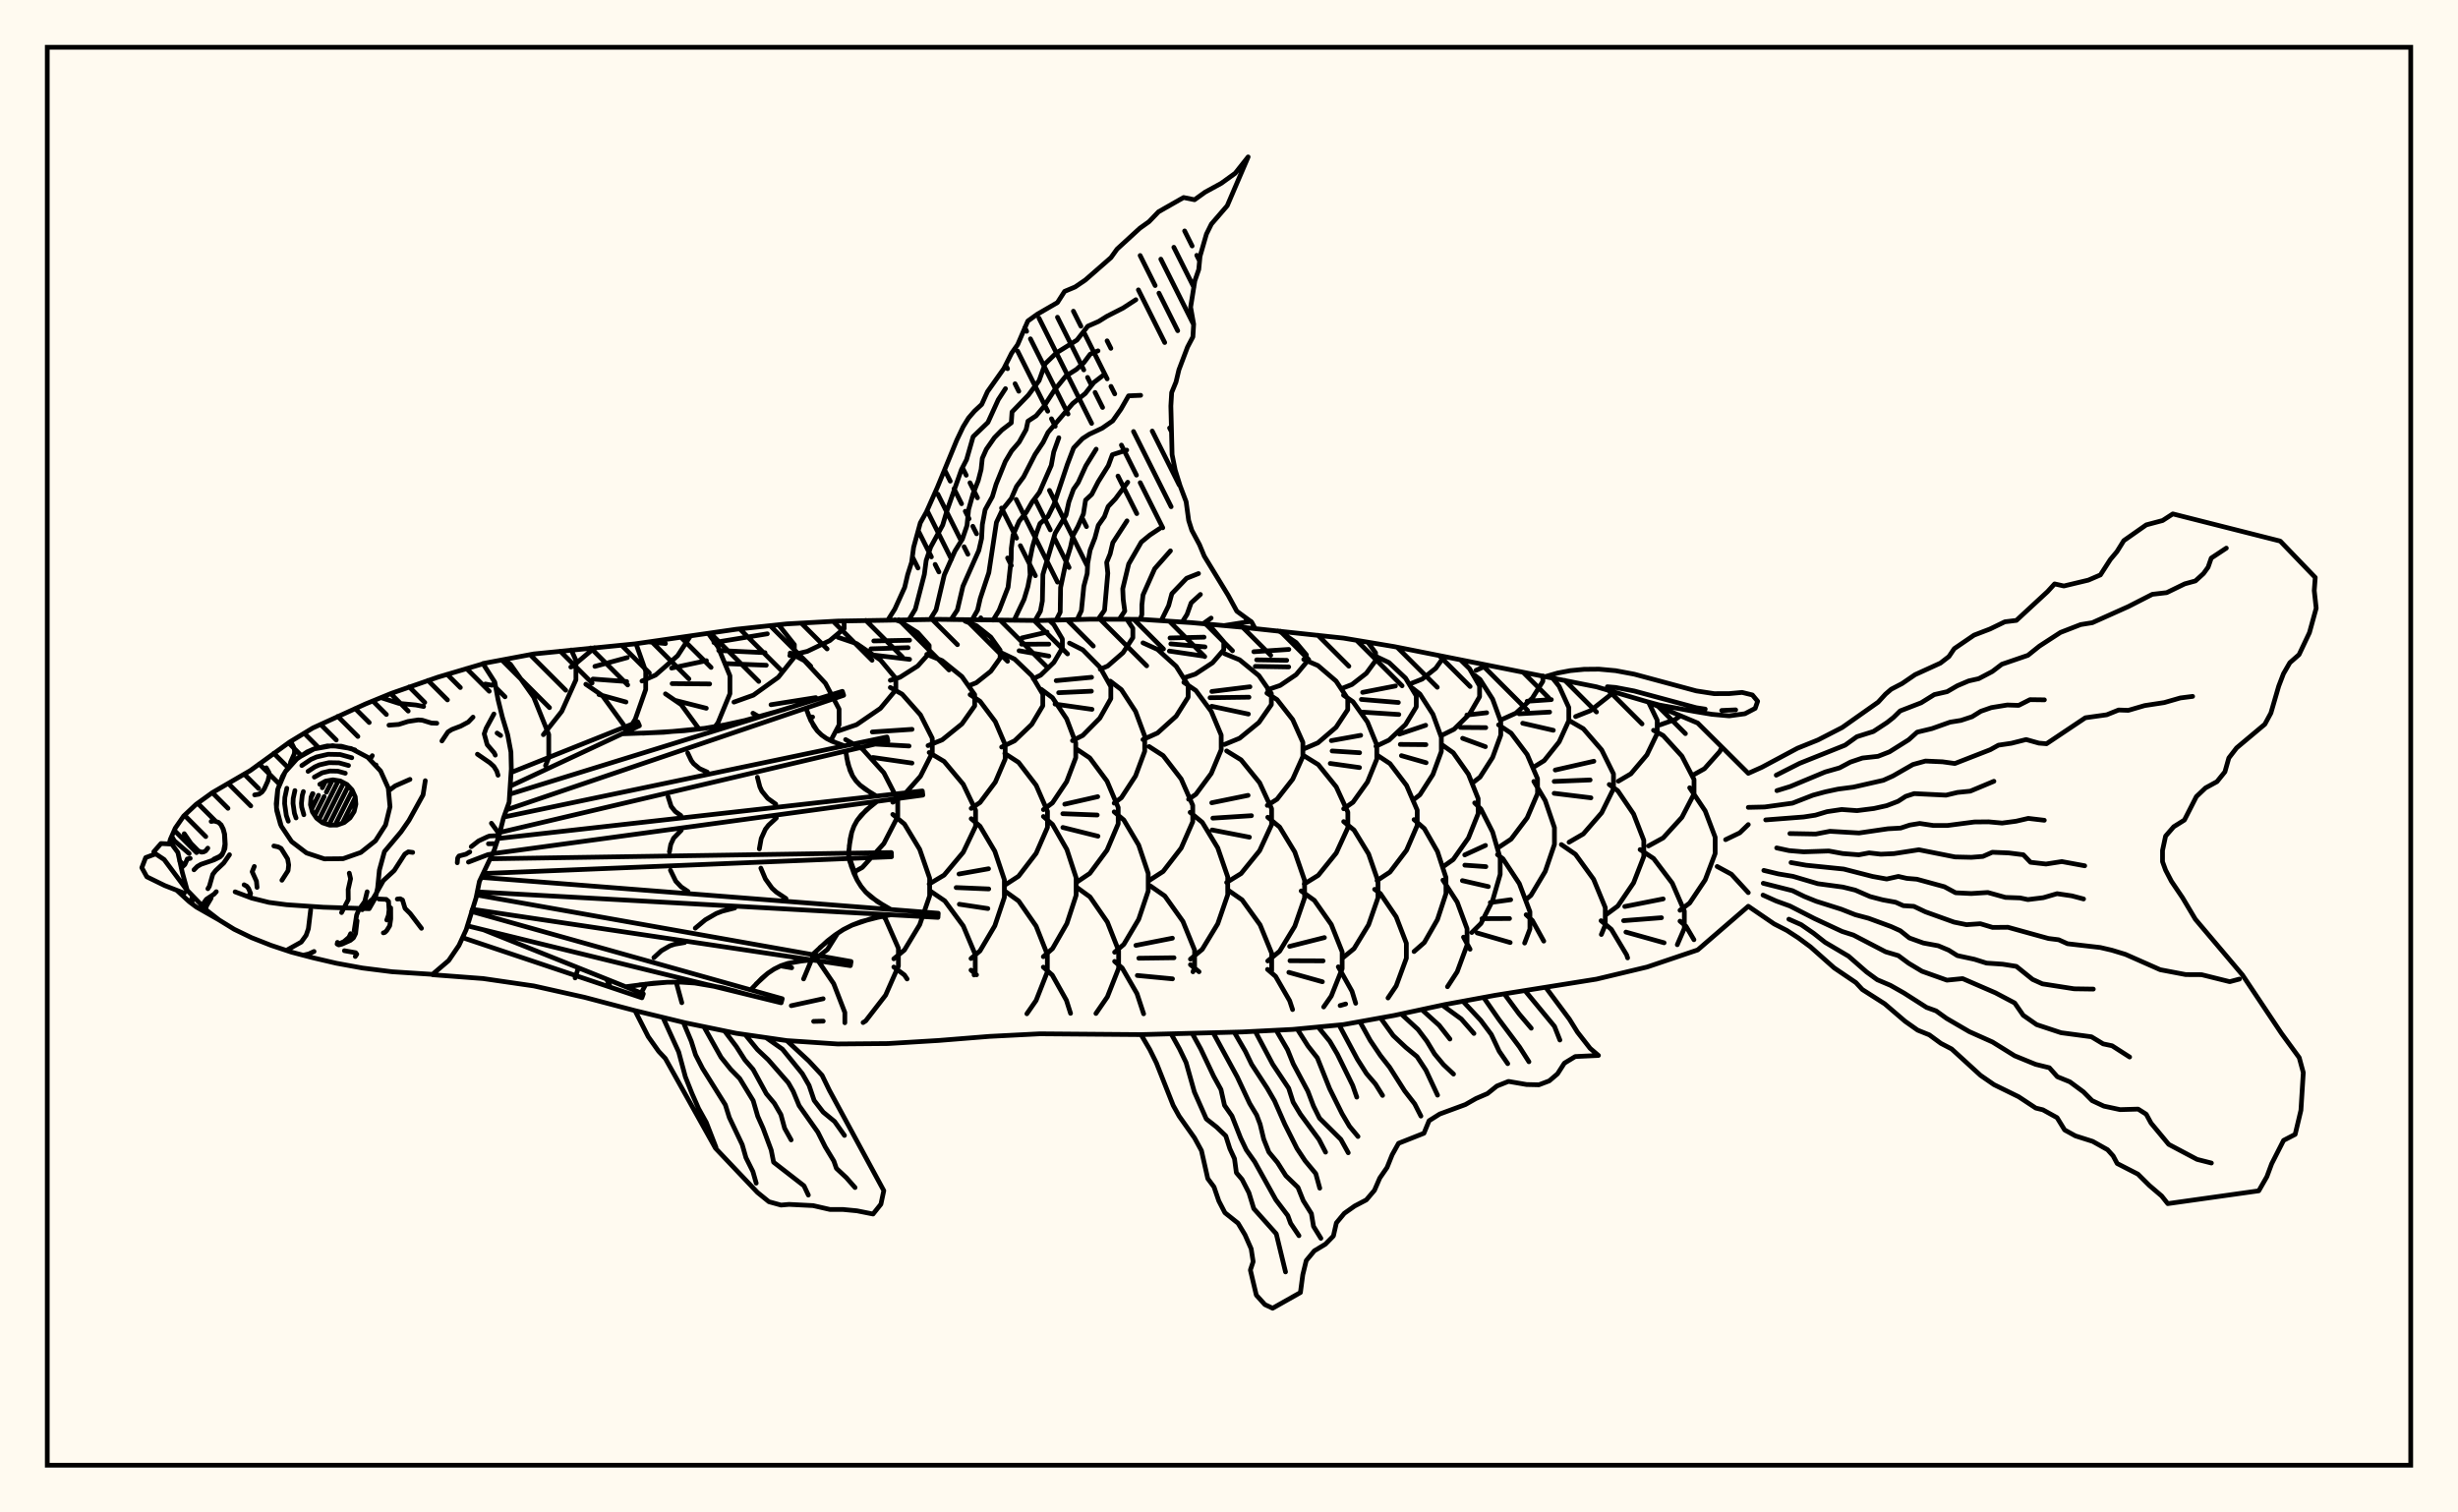 <svg xmlns="http://www.w3.org/2000/svg" width="520" height="320"><rect x="0" y="0" width="520" height="320" fill="floralwhite"/><rect x="10" y="10" width="500" height="300" stroke="black" stroke-width="1" fill="none"/><path stroke="black" stroke-width="1" fill="none" stroke-linecap="round" stroke-linejoin="round" d="
M 102.19 140.38 112.92 138.36 134.33 136.23 155.74 133.14 166.45 132 177.16 131.41 198.57 131.04 219.98 131.29 230.69 131.01 241.39 131.04 252.1 131.74 262.8 132.71 284.22 135.01 294.92 136.8 337.75 145.32 348.45 148.46 359.16 152.98 369.86 163.62 
M 369.86 191.74 359.16 200.98 348.45 204.6 337.75 207.16 316.33 210.58 305.63 212.55 294.92 214.85 284.22 216.78 273.51 217.8 262.8 218.34 241.39 218.9 219.98 218.73 209.27 219.28 198.57 220.14 187.86 220.79 177.16 220.88 166.45 220.17 155.74 218.62 145.04 216.42 134.33 213.82 123.63 211 112.92 208.6 102.21 207.04 91.5 206.23 
M 115.41 161.99 116.09 160.3 116.09 155.41 112.91 147.51 107.98 140.54 106.58 139.55 
M 114.95 155.44 118.84 150.51 121.84 143.84 121.84 139.71 120.85 137.52 
M 120.76 141.13 121.12 140.98 125.82 137.02 
M 132.69 155.23 131.89 153.3 127.42 147.16 123.93 144.77 
M 132.65 154.98 134.39 152.17 136.6 145.89 136.6 142.01 134.55 136.2 
M 125.85 140.99 132.71 139.13 
M 125.44 143.67 132.58 144.2 
M 126.71 146.95 132.43 148.53 
M 135.81 144.09 138.69 142.83 143.35 138.74 146.09 134.53 
M 137.23 135.81 140.78 136.16 
M 147.88 154.23 144.11 149.08 140.78 146.8 
M 151.3 153.71 151.89 152.91 154.42 146.77 154.42 142.98 151.89 136.85 149.82 133.99 
M 142.07 141.35 149.45 139.78 
M 142.19 144.64 150.13 144.71 
M 142.94 148.21 149.42 149.85 
M 155.27 148.55 159.38 147.08 164.65 143.3 168.05 139.03 168.05 136.39 164.71 132.18 
M 151.03 135.95 162.33 134.1 
M 152.05 137.63 161.84 138.09 
M 153.52 140.4 162.11 140.75 
M 160.57 151.65 159.29 150.9 
M 170 207.12 171.68 203.09 
M 171.72 203.01 172.11 201.77 
M 165.13 204.36 167.49 204.76 
M 167.08 138.69 170.79 137.81 175.54 135.54 178.59 132.98 178.57 131.38 
M 175.75 156.7 177.51 153.37 177.51 150.01 174.63 144.58 170.18 139.79 167.16 138.17 
M 163.11 149.1 172.58 147.6 
M 171.2 151.68 171.91 151.71 
M 172.26 203.09 175.05 200.88 177.2 197.46 
M 180.91 185.31 180.91 184.87 179.54 181.05 
M 175.88 207.4 172.71 202.73 171.86 202.1 
M 177.26 154.68 181.21 153.33 186.26 149.87 189.52 145.96 189.52 143.54 186.26 139.63 181.21 136.17 177.26 134.83 
M 180.58 184.56 182.44 183.52 186.98 178.48 189.92 172.76 189.92 169.22 186.98 163.5 182.44 158.46 178.89 156.48 
M 188.79 207.29 190.06 204.42 190.06 200.62 187.35 194.47 186.86 193.83 
M 188.35 143.94 190.39 143.3 194.15 140.91 196.57 138.22 196.57 136.55 194.15 133.85 190.39 131.47 189.33 131.13 
M 184.85 135.61 192.43 135.46 
M 184.25 137.28 192.11 137.03 
M 184.85 138.6 192.43 139.5 
M 188.87 169.73 190.85 168.61 194.73 164.23 197.23 159.28 197.23 156.21 194.73 151.25 190.85 146.87 188.35 145.46 
M 184.54 154.87 192.95 154.31 
M 184.71 157.41 192.31 157.84 
M 184.66 160.26 192.93 161.45 
M 189.09 202.86 191.33 201.01 194.57 195.64 196.67 189.56 196.67 185.79 194.57 179.71 191.33 174.34 188.87 172.31 
M 191.9 207.13 191.34 206.29 189.09 204.6 
M 196.33 157.75 199.32 156.54 203.5 153.16 206.2 149.34 206.2 146.97 203.5 143.15 199.32 139.77 196.06 138.45 
M 196.57 187.04 199.73 185.15 203.78 180.31 206.39 174.82 206.39 171.42 203.78 165.94 199.73 161.1 196.57 159.21 
M 206.07 206.28 206.32 205.67 206.32 201.95 203.79 195.92 199.88 190.61 196.82 188.53 
M 205.23 144.98 206.55 144.45 209.61 142.02 211.58 139.26 211.58 137.56 209.61 134.8 206.55 132.37 204.17 131.42 
M 205.46 171.04 207.33 169.79 210.56 165.48 212.65 160.59 212.65 157.57 210.56 152.68 207.33 148.37 205.23 146.97 
M 205.42 202.8 207.32 201.19 210.46 195.87 212.48 189.86 212.48 186.13 210.46 180.11 207.32 174.8 205.46 173.22 
M 202.88 184.92 209.13 183.81 
M 202.28 187.79 209.17 188.08 
M 202.95 191.32 208.99 192.23 
M 206.59 206.25 205.42 205.26 
M 211.9 158.06 214.64 156.74 218.27 153.26 220.61 149.32 220.61 146.88 218.27 142.94 214.64 139.45 211.81 138.1 
M 212.57 187.28 215.48 185.39 219.2 180.54 221.6 175.05 221.6 171.65 219.2 166.15 215.48 161.3 212.57 159.41 
M 221.57 205.62 221.57 201.95 219.19 195.94 215.5 190.63 212.62 188.56 
M 218.59 143.6 220.17 142.84 222.95 140.15 224.75 137.1 224.75 135.21 222.95 132.17 221.99 131.24 
M 216.18 134.97 221.52 133.74 
M 216.12 136.3 221.89 136.28 
M 215.59 137.68 221.89 138.81 
M 220.74 171.3 222.65 169.87 225.65 165.39 227.58 160.31 227.58 157.17 225.65 152.09 222.65 147.61 220.3 145.86 
M 220.72 202.41 222.67 200.7 225.7 195.41 227.66 189.42 227.66 185.72 225.7 179.73 222.67 174.44 220.74 172.75 
M 221.85 205.62 220.72 204.62 
M 226.89 156.7 229.07 155.6 232.67 151.95 235 147.82 235 145.27 232.67 141.14 229.07 137.49 226.25 136.07 
M 223.44 144.01 230.93 143.3 
M 223.96 146.56 230.89 146.24 
M 223.2 148.97 231.02 150.08 
M 227.7 186.71 230.55 184.79 234.2 179.87 236.56 174.3 236.56 170.85 234.2 165.28 230.55 160.36 227.7 158.44 
M 225.25 170.15 232.23 168.56 
M 224.84 172.16 232.12 172.44 
M 224.85 175.07 232.28 176.92 
M 236.33 205.68 236.65 204.87 236.65 201.13 234.27 195.09 230.59 189.76 227.71 187.68 
M 232.76 141.6 234.35 140.91 237.58 138.1 239.66 134.92 239.66 132.95 238.4 131.03 
M 235.71 169.93 237.23 168.78 240.23 164.17 242.17 158.96 242.17 155.73 240.23 150.51 237.23 145.91 234.88 144.11 
M 235.8 201.47 237.75 199.81 240.89 194.51 242.91 188.51 242.91 184.8 240.89 178.79 237.75 173.49 235.71 171.77 
M 237.92 205.7 237.4 204.8 235.8 203.41 
M 241.8 156.48 244.88 155.09 248.82 151.53 251.36 147.5 251.36 145 248.82 140.97 244.88 137.4 241.8 136.01 
M 243.1 186.3 246.07 184.38 249.88 179.44 252.33 173.85 252.33 170.39 249.88 164.81 246.07 159.87 243.1 157.95 
M 252.38 205.61 252.72 204.78 252.72 201.01 250.25 194.94 246.42 189.57 243.42 187.48 
M 240.3 200.02 248.03 198.5 
M 240.92 202.74 248.37 202.64 
M 250.45 143.43 252.87 142.63 256.53 140.22 258.89 137.48 258.89 135.79 256.53 133.06 254.92 131.99 
M 247.52 134.98 254.72 134.81 
M 247.69 136.23 254.92 136.87 
M 247.39 137.75 254.73 138.83 
M 251.45 169.11 252.99 168.06 256.25 163.64 258.35 158.63 258.35 155.53 256.25 150.52 252.99 146.1 250.45 144.37 
M 251.84 202.93 254.34 200.86 257.62 195.45 259.73 189.32 259.73 185.52 257.62 179.39 254.34 173.98 251.78 171.87 
M 253.66 205.6 251.84 204.1 
M 259.06 157.51 262.24 156.2 266.33 152.86 268.96 149.08 268.96 146.73 266.33 142.95 262.24 139.6 259.06 138.3 
M 256.37 146.3 264.43 145.31 
M 255.99 147.62 264.22 147.51 
M 256.34 149.43 264.1 151.08 
M 259.5 186.71 262.56 184.82 266.48 179.98 269.01 174.49 269.01 171.1 266.48 165.61 262.56 160.77 259.5 158.88 
M 256.35 169.85 264.04 168.28 
M 256.58 173.1 264.75 172.58 
M 256.43 175.6 264.32 177.13 
M 269.03 205.32 269.03 201.68 266.58 195.68 262.77 190.39 259.79 188.32 
M 268.2 145.92 270.83 145.02 274.2 142.74 276.37 140.14 276.37 138.54 274.2 135.95 270.83 133.66 270.28 133.47 
M 265.25 137.89 272.66 137.4 
M 265.85 139.61 272.21 139.71 
M 265.56 140.99 272.63 141.11 
M 268.1 170.41 270.16 169.1 273.48 164.85 275.63 160.05 275.63 157.07 273.48 152.26 270.16 148.02 268.02 146.65 
M 268.2 203.32 270.71 201.26 273.92 195.97 275.99 189.97 275.99 186.26 273.92 180.27 270.71 174.98 268.2 172.91 
M 268.43 205.34 268.15 205.1 
M 275.81 158.46 278.81 157.17 282.65 153.88 285.12 150.14 285.12 147.83 282.65 144.1 278.81 140.81 275.81 139.52 
M 275.91 187.04 278.88 185.2 282.69 180.48 285.14 175.14 285.14 171.83 282.69 166.49 278.88 161.77 275.91 159.93 
M 283.94 204.53 283.94 201.38 281.64 195.6 278.06 190.5 275.27 188.5 
M 272.82 200.23 280.19 198.37 
M 272.9 203.27 279.91 203.3 
M 284.02 145.61 286.02 144.82 289.05 142.46 291.01 139.78 291.01 138.12 289.37 135.87 
M 284.26 171.12 286.23 169.74 289.29 165.46 291.27 160.61 291.27 157.61 289.29 152.76 286.23 148.47 284.23 147.08 
M 281.65 156.7 287.86 155.58 
M 281.82 158.89 287.63 159.26 
M 281.42 161.53 287.61 162.4 
M 284.05 202.68 286.45 200.71 289.53 195.66 291.52 189.94 291.52 186.4 289.53 180.67 286.45 175.62 284.26 173.83 
M 283.14 204.58 283.12 204.56 
M 291.09 157.89 293.84 156.6 297.35 153.29 299.62 149.55 299.62 147.23 297.35 143.48 293.84 140.18 291.09 138.88 
M 288.27 146.49 295.21 145.14 
M 288 147.98 295.83 148.63 
M 288.29 150.67 295.93 151.17 
M 291.32 186.31 294.05 184.51 297.56 179.89 299.82 174.65 299.82 171.41 297.56 166.18 294.05 161.56 291.32 159.75 
M 297.52 202.74 297.52 199.57 295.37 193.99 292.03 189.07 290.81 188.16 
M 298.63 144.57 300.87 143.68 303.74 141.39 305.49 138.94 
M 299.01 169.23 300.38 168.16 303.14 163.86 304.92 159 304.92 155.99 303.14 151.12 300.38 146.83 298.81 145.6 
M 296.05 155.32 301.61 153.45 
M 296.24 157.5 301.66 157.55 
M 296.48 159.88 301.7 161.37 
M 299.15 201.32 301.32 199.42 304.1 194.56 305.9 189.07 305.9 185.66 304.1 180.16 301.32 175.3 299.15 173.41 
M 305.04 155.57 307.6 154.3 310.89 151.07 313.01 147.41 313.01 145.14 310.89 141.48 309.04 139.67 
M 305.26 183.4 307.44 181.85 310.65 177.3 312.71 172.15 312.71 168.96 310.65 163.81 307.44 159.26 304.94 157.49 
M 309.99 200.96 310.36 199.98 310.36 196.49 308.28 190.87 305.26 186.21 
M 312.26 141.83 314.56 140.79 
M 311.59 165.6 313.11 164.41 315.77 160.25 317.49 155.54 317.49 152.63 315.77 147.92 313.11 143.76 311.94 142.85 
M 310.32 151.28 314.51 150.8 
M 308.95 153.91 314.32 153.95 
M 309.42 156.21 314.24 157.98 
M 311.36 197.3 313.3 195.39 315.77 190.52 317.37 184.99 317.37 181.57 315.77 176.05 313.3 171.17 311.97 169.87 
M 309.87 180.88 314.26 178.87 
M 309.89 183.05 314.34 183.36 
M 309.37 186.32 314.86 187.58 
M 311 200.84 309.61 198.28 
M 317.99 152.11 320.7 150.88 324.16 147.72 326.4 144.15 326.4 143 
M 317.03 179.3 319.68 177.54 323.08 173.03 325.27 167.91 325.27 164.75 323.08 159.64 319.68 155.12 317.03 153.36 
M 322.54 199.53 323.66 196.56 323.66 192.89 321.42 186.95 317.96 181.7 316.8 180.82 
M 315.28 190.96 319.59 190.36 
M 313.52 194.37 319.35 194.34 
M 312.5 197.39 319.49 199.42 
M 324.49 162.29 326.68 160.93 329.85 156.96 331.89 152.47 331.89 149.7 329.85 145.21 328.4 143.4 
M 323.07 148.37 328.19 148.02 
M 321.38 151.02 327.83 150.66 
M 322.13 153.02 328.61 154.51 
M 322.86 190.29 323.88 189.43 326.9 184.37 328.85 178.65 328.85 175.1 326.9 169.38 324.49 165.33 
M 326.59 199.12 324.17 194.74 322.86 193.54 
M 333.32 151.61 336.45 150.37 340.47 147.2 341.11 146.31 
M 331.94 178.19 334.96 176.44 338.84 171.96 341.34 166.88 341.34 163.74 338.84 158.66 334.96 154.18 331.94 152.43 
M 329.02 162.92 337.19 161.06 
M 328.8 165.33 336.4 165.02 
M 328.79 167.85 336.57 168.8 
M 338.77 197.72 339.6 195.72 339.6 192.02 337.13 186.03 333.3 180.75 330.31 178.69 
M 342.37 165.28 345.02 163.72 348.41 159.71 350.59 155.18 350.59 152.38 348.77 148.6 
M 339.65 193.62 342.25 191.7 345.59 186.79 347.75 181.23 347.75 177.78 345.59 172.22 342.25 167.31 340.44 165.98 
M 341.3 197.32 340.89 196.63 338.71 194.8 
M 351.11 153.39 354.41 152.22 355.51 151.44 
M 348.75 178.98 351.85 177.28 355.82 172.92 358.38 167.98 358.38 164.92 355.82 159.98 351.85 155.62 349.81 154.51 
M 356.33 194.42 356.33 192.76 353.78 186.86 349.83 181.64 346.97 179.75 
M 343.72 191.8 351.85 190.19 
M 343.48 194.79 351.49 194.17 
M 358.07 164.05 360.59 162.64 363.81 159.02 364.29 158.08 
M 355.41 192.6 357.45 191.07 360.74 186.16 362.85 180.59 362.85 177.14 360.74 171.57 357.46 166.67 
M 365.06 177.65 368.05 176.21 369.86 174.46 
M 369.06 187.99 366.29 184.97 363.27 183.33 
M 121.67 206.91 122.21 205.22 
M 129.03 208.64 128.44 207.4 
M 135.58 210.22 136.65 208.2 
M 134.55 136.2 134.55 136.2 
M 144.24 212.15 143.05 207.8 
M 164.71 132.18 164.71 132.18 
M 178.73 216.39 178.73 214.22 176.37 208.12 175.88 207.4 
M 167.4 212.78 174.14 211.31 
M 172.12 216.1 174.16 216.05 
M 182.59 216.35 183.15 215.99 187.35 210.56 188.79 207.29 
M 217.24 214.49 219.19 211.68 221.57 205.62 
M 226.48 214.4 225.6 211.63 222.61 206.3 221.85 205.62 
M 231.85 214.43 234.27 210.91 236.33 205.68 
M 241.94 214.5 240.53 210.22 237.92 205.7 
M 240.6 206.39 248.05 207.1 
M 273.45 213.6 272.83 211.73 269.86 206.58 268.43 205.34 
M 280.03 213.05 281.64 210.74 283.94 204.96 283.94 204.53 
M 272.66 205.73 279.76 207.72 
M 289.37 135.87 289.37 135.87 
M 286.8 212.27 286.02 209.73 283.14 204.58 
M 283.51 212.75 284.68 212.42 
M 293.64 211.15 295.37 208.59 297.52 202.74 
M 309.04 139.67 309.04 139.67 
M 306.22 208.77 308.28 205.6 309.99 200.96 
M 341.11 146.31 341.11 146.31 
M 344.33 202.67 344.12 202.03 341.3 197.32 
M 355.51 151.44 355.51 151.44 
M 354.84 199.88 356.33 196.42 356.33 194.42 
M 343.97 197.21 352.05 199.47 
M 358.36 198.82 356.68 195.97 355.41 194.89 
M 369.86 188.86 369.06 187.99 
M 187.86 131.15 189.3 128.87 191.39 124.27 192.02 121.59 192.86 118.95 193.28 115.8 194.7 110.62 195.99 108.32 198.29 103.14 202.41 93.12 203.76 90.29 204.89 88.45 206.16 86.98 207.69 85.56 208.91 82.86 212.37 77.97 214.01 74.72 215.29 72.91 217.44 67.92 219.43 66.49 223.71 64.01 225.22 61.65 227.44 60.72 229.6 59.25 235.03 54.5 236.32 52.7 241.15 48.28 243.07 46.91 245.09 44.81 250.39 41.79 252.71 42.26 254.95 40.65 258.37 38.78 261.31 36.66 264.05 33.2 259.63 43.52 256.28 47.4 255.23 49.52 253.87 54.23 253.6 57.02 252.77 59.42 251.88 64.99 252.52 68.57 252.36 71.28 251.23 73.42 249.4 78.25 248.79 80.82 247.87 83.06 247.7 85.9 247.96 96.18 248.62 99.46 249.65 102.77 250.93 106.15 251.47 110.12 252.13 112.19 253.76 115.24 254.77 117.67 259.81 125.93 261.65 129.31 264.79 131.61 265.53 132.99 
M 262.81 132.71 262.8 132.71 
M 192.31 131.1 193.64 128.88 195.55 121.54 195.94 118.58 196.89 115.75 199.43 111.09 200.36 107.96 203.39 99.37 204.48 97.25 205.87 92.39 209 89.37 211.19 84.56 212.71 82.23 
M 196.76 131.06 198.02 129.04 199.76 121.67 202.03 116.58 203.6 114.05 204.57 111.2 204.91 107.82 205.82 104.58 206.95 101.68 207.56 99.32 207.81 96.97 208.66 95.06 210.37 92.6 211.97 90.97 213.94 89.46 214.1 87.16 217.56 83.59 219.83 80.52 221.09 76.99 223.48 74.67 227.83 71.96 230.12 69.02 232.42 68.01 234.15 66.93 237.58 65.18 240.3 63.41 
M 201.2 131.08 202.53 129.06 203.71 124.04 207.07 116.47 207.66 113.94 207.82 110.98 208.41 107.85 209.94 105.08 210.73 102.45 212.67 97.66 214.01 95.4 215.6 93.55 217.08 90.89 217.47 89.11 219.19 87.98 220.77 86.1 223.11 82.49 225.48 79.57 227.7 78.17 229.29 76.74 230.64 74.93 232.29 74.23 
M 205.65 131.14 206.81 129.09 207.38 126.61 209.19 121.16 210.8 110.53 212.09 107.79 213.94 105.48 215.05 102.92 216.55 100.89 218.97 96.15 220.68 93.59 221.71 91.49 226.93 85.38 229.59 83.26 231.4 80.93 233.35 79.43 
M 210.1 131.2 211.37 129.12 213.26 124.25 213.92 118.33 213.95 116.04 214.31 113.21 215.6 110.29 217.12 108.36 218.35 106.23 219.9 104.17 222.4 98.46 222.92 95.63 224 92.62 
M 214.54 131.24 216.65 126.8 217.45 124.13 217.93 121.65 217.78 118.88 218.42 115.72 219.29 112.73 220.01 110.78 221.69 109.3 222.95 106.78 225.81 98.24 227.13 94.77 229.02 92.79 230.43 91.88 233.18 90.59 235.4 89.04 237.14 86.57 238.75 83.75 241.31 83.64 
M 218.99 131.28 220.1 129.31 220.52 127.14 220.63 121.54 223.22 112.83 225.52 108.96 226.12 106.21 227.1 103.51 228.09 102.11 229.71 98.56 231.9 95.03 
M 223.44 131.2 224.29 129.54 224.37 124.31 225.56 118.7 226.47 115.76 227 113.29 228.03 111.41 229.2 108.74 229.66 105.81 230.96 104.6 232.33 101.93 234.47 98.52 235.32 96.21 238.36 95.23 
M 227.88 131.09 228.77 129.21 229.29 124.03 230 121.35 230.11 119.18 230.62 116.4 231.64 113.79 232.35 111.15 233.64 109.32 234.43 107.18 235.98 105.53 238.58 102.03 
M 232.33 131.02 233.67 129.11 234.36 121.29 234.12 118.99 234.86 117.18 235.42 114.82 238.42 110.2 
M 236.78 131.03 237.95 129.29 237.62 126.84 237.52 124.57 238.78 119.33 241.45 114.69 243.26 113.2 245.34 111.82 
M 241.22 131.04 241.57 130.04 241.57 127.98 241.81 125.88 244.28 120.33 247.61 116.55 
M 245.66 131.32 247.23 128.14 247.91 125.61 251.03 122.35 253.55 121.35 
M 250.1 131.61 251.12 130 251.99 127.56 253.95 125.77 
M 254.53 131.96 256.22 130.77 
M 258.96 132.36 264.64 131.46 
M 108.13 163.44 134.93 152.73 135.28 153.55 108 166.31 
M 107.85 168.03 178.21 146.27 178.48 147.11 107.13 171.35 
M 106.58 172.87 187.64 155.93 187.84 156.8 105.75 176.12 
M 105.36 177.41 195.12 167.35 195.23 168.23 104.21 180.62 
M 103.7 181.7 188.57 180.38 188.6 181.27 102.23 184.82 
M 101.84 185.63 198.49 193.22 198.43 194.1 100.97 188.7 
M 100.84 189.35 180.05 203.43 179.9 204.31 99.91 192.38 
M 99.75 192.84 165.49 211.31 165.26 212.17 98.86 195.88 
M 102.26 196.71 136.1 210.27 135.8 211.11 97.86 198.38 
M 131.63 155.26 140.38 154.94 149.04 154.1 153.32 153.37 157.57 152.44 161.78 151.33 170.15 148.76 
M 170.5 149.83 171.51 152.42 172.9 154.63 173.81 155.51 174.86 156.25 176.05 156.85 178.66 157.81 
M 178.9 158.9 179.4 161.67 180.35 164.13 181.07 165.19 181.97 166.13 183.02 166.96 185.41 168.44 
M 185.54 169.55 183.2 171.44 181.33 173.58 180.66 174.8 180.18 176.12 179.86 177.53 179.52 180.52 
M 179.56 181.64 180.65 184.77 181.34 186.22 182.17 187.55 183.16 188.75 185.61 190.76 188.47 192.43 
M 188.39 193.55 184.2 194.4 180.26 195.74 178.42 196.67 176.69 197.8 175.03 199.09 171.88 201.98 
M 171.7 203.09 168.33 203.47 165.19 204.33 163.76 205.04 162.42 205.93 161.16 206.99 158.8 209.43 
M 158.51 210.51 152.78 208.98 147.01 207.99 144.1 207.8 141.18 207.82 138.25 208.02 132.36 208.77 
M 136.01 155.13 144.73 154.61 149.04 154.1 153.32 153.37 157.57 152.44 165.97 150.08 
M 170.98 151.15 172.14 153.59 172.9 154.63 173.81 155.51 174.86 156.25 177.33 157.36 
M 145.49 159.32 146.24 160.9 146.74 161.58 148.01 162.63 149.62 163.35 
M 179.12 160.31 179.8 162.95 180.35 164.13 181.07 165.19 181.97 166.13 184.18 167.72 
M 160.23 164.45 160.75 166.47 161.17 167.38 162.41 168.91 164.11 170.13 
M 141.34 168.58 141.99 170.62 142.85 171.69 144.03 172.54 
M 184.34 170.47 182.19 172.46 181.33 173.58 180.66 174.8 180.18 176.12 179.66 179.01 
M 164.23 173.07 162.58 174.6 161.92 175.45 161.04 177.4 160.64 179.61 
M 144.12 175.67 142.51 177.33 141.9 178.68 141.62 180.22 
M 180.08 183.23 181.34 186.22 182.17 187.55 183.16 188.75 184.31 189.81 187.01 191.62 
M 160.96 183.68 161.93 185.97 163.32 187.91 164.21 188.73 166.28 190.11 
M 141.84 184.13 142.96 186.44 144.1 187.64 145.54 188.61 
M 186.28 193.94 182.19 194.99 180.26 195.74 178.42 196.67 176.69 197.8 173.44 200.5 
M 155.44 192.11 152.78 192.79 151.52 193.28 149.2 194.62 147.09 196.38 
M 170 203.25 166.72 203.82 165.19 204.33 163.76 205.04 162.42 205.93 159.96 208.18 
M 144.85 199.41 142.72 199.78 141.73 200.11 139.92 201.15 138.33 202.61 
M 155.65 209.71 149.9 208.39 147.01 207.99 144.1 207.8 141.18 207.82 135.31 208.36 
M 166.45 220.17 171.11 224.48 173.91 227.5 175.46 230.68 186.97 251.91 186.36 254.78 184.7 256.86 181.29 256.18 178.28 255.89 175.56 255.89 172.02 255.08 166.93 254.82 165.23 254.97 162.67 254.26 160.24 252.29 151.35 242.92 140.75 223.94 139.35 222.45 137.14 219.34 134.33 213.82 
M 162.05 219.53 165.52 221.97 169.74 227.17 171.16 229.64 172.24 232.83 174.15 235.3 176.56 237.28 178.65 240.23 
M 157.65 218.89 160.23 222.06 162.52 224.22 166.78 229.1 167.81 230.91 169.06 233.93 173.02 239.54 174.58 242.64 176.41 245.66 176.94 247.19 179.05 249.17 180.89 251.26 
M 153.27 218.11 155.77 221.42 157.57 224.24 159.32 226.26 162.12 231.4 163.82 233.44 165.2 235.82 165.99 238.71 167.37 241.18 
M 148.91 217.22 152.53 223.68 154.56 226.22 156.48 228.18 159.34 232.87 160.3 236.17 161.43 238.7 163.15 243.33 163.66 245.9 170.09 250.89 171.01 252.85 
M 144.56 216.3 146.24 220.3 147.15 223.18 148.63 226.06 153.45 233.76 154.29 236.44 157.02 242.18 157.81 244.94 159.28 247.88 159.98 250.33 
M 140.24 215.25 143.58 222.58 144.99 227.82 146.37 231.31 147.79 234.54 149.42 237.48 151.47 242.75 
M 327.04 208.95 332.02 215.64 333.72 218.38 336.39 221.8 338.16 223.31 333.25 223.54 330.95 224.94 329.5 227.2 327.75 228.69 325.56 229.52 322.95 229.46 319.13 228.8 316.66 229.79 314.68 231.38 312.24 232.43 310.01 233.7 304.58 235.7 302.33 237.12 301.24 239.77 295.87 241.9 294.52 244.32 293.44 247.01 291.9 249.24 290.77 251.85 289.05 253.87 286.58 255.17 284.39 256.72 282.72 258.73 282.09 261.5 280.4 263.23 278.05 264.65 276.34 266.71 275.61 269.7 275.11 273.47 269.23 276.79 267.59 276.02 265.78 274.02 264.52 268.71 265.11 266.94 264.69 264.22 263.38 261.25 261.91 258.8 259.14 256.59 257.85 254.11 256.83 251.13 255.51 249.36 254.17 243.44 252.71 240.76 249.45 236.14 248.19 233.87 244.64 224.89 243.25 222.07 241.39 218.9 
M 322.64 209.62 328.86 217.16 330 220.05 
M 318.25 210.29 321.37 214.52 323.94 217.55 
M 313.86 211.03 317.09 215.68 321.47 221.53 323.45 224.64 
M 309.49 211.84 313.24 215.86 315.49 218.87 317.16 222.42 318.97 225.05 
M 305.12 212.66 309.15 215.6 311.82 218.66 
M 300.77 213.59 304.47 216.94 306.74 219.84 
M 296.42 214.52 299.97 217.79 301.86 220.29 303.49 222.99 305.39 225.27 307.5 227.25 
M 292.05 215.36 294.75 219.11 297.41 221.61 299.77 223.55 301.66 226.43 304.12 231.71 
M 287.68 216.15 289.87 220.12 292.04 223.34 293.98 225.81 297.15 230.8 299.28 233.55 300.6 236.14 
M 283.29 216.87 287.17 224.13 289.09 227.15 290.98 229.35 292.49 231.77 
M 278.86 217.29 281.33 220.32 282.91 223.01 286.17 229.66 287.03 232.13 
M 274.43 217.71 276.72 221.32 278.69 223.82 281.29 230.34 283.91 235.62 285.49 238.3 287.29 240.46 
M 269.99 217.98 272.39 222.1 273.59 225.08 276.68 230.87 277.88 234.03 279.15 236.59 283.67 241.08 285.23 243.9 
M 265.55 218.2 269.25 225.18 272.63 230.25 273.57 233.19 275.1 235.73 279.05 241.1 280.43 243.77 
M 261.11 218.39 263.47 222.46 264.79 225.19 268.08 230.23 269.64 232.93 271.81 237.88 274.38 243 276.09 245.58 278.35 248.3 279.2 251.39 
M 256.66 218.52 261.75 227.86 264.37 233.46 265.85 235.92 266.58 237.85 267.35 241.03 268.44 243.77 270.26 245.97 272.03 248.76 274.59 251.23 275.71 254.03 277.43 256.77 277.88 259.47 279.44 262 
M 252.22 218.65 254.02 221.93 256.76 227.72 258.3 230.52 259.05 233.86 260.62 236.1 262.46 240.78 263.67 243.31 265.43 245.79 269.91 253.85 272.44 257.19 273.04 258.83 274.8 261.44 
M 247.77 218.75 249.54 221.94 250.92 224.81 252.68 231.05 255.2 236.74 257.4 238.48 259.32 240.33 260.18 243.03 261.16 245.15 261.56 248.12 262.76 249.53 264.21 252.35 265.24 255.71 270 261.05 271.96 269.11 
M 369.86 163.62 372.74 162.33 380.26 158.31 384.6 156.56 389.73 153.92 397.33 148.56 398.89 146.86 400.1 145.82 402.39 144.63 405.15 142.74 410.5 140.3 412.3 138.91 413.43 137.24 417.62 134.38 420.98 133.09 424.14 131.56 426.58 131.26 433.17 125.17 434.66 123.54 436.62 123.98 441.8 122.74 444.35 121.64 446.44 118.39 447.85 116.71 449.3 114.38 454.05 111.05 457.51 110.13 459.67 108.73 482.39 114.48 489.8 122.18 489.59 124.96 490 128.68 488.57 133.86 486.37 138.51 484.42 140.22 483.08 142.54 482.07 145.18 480.42 150.86 479.14 153.23 473.16 158.24 471.52 160.37 470.69 163.3 469.01 165.38 466.58 166.71 464.65 168.54 462.12 173.5 459.86 174.92 458.14 176.9 457.49 179.93 457.49 182.31 458.14 184.09 459.37 186.45 461.73 189.94 464.44 194.49 474.4 206.27 482.65 218.63 486.41 223.77 487.27 226.93 486.77 234.9 485.55 240.01 483.1 241.28 480.58 246.23 479.57 248.95 477.85 251.95 458.6 254.66 457.31 253.04 454.71 250.82 452.29 248.42 447.9 246.17 447.04 244.56 445.87 243.26 442.72 241.49 439.07 240.33 436.78 239.07 435.18 236.47 432.18 234.81 430.68 234.44 427.06 232.05 421.84 229.49 419 227.53 412.87 221.93 410.6 220.75 408.16 218.96 405.69 217.96 403.03 216.08 398.71 212.38 393.98 209.36 392.63 207.9 388.02 204.78 383.01 200.33 380.44 198.43 378.02 196.86 375.33 195.48 369.86 191.74 
M 375.77 164.01 380.73 161.5 390.34 157.66 392.83 155.87 396.32 154.77 399.22 152.87 400.56 151.81 401.99 150.41 406.43 148.69 409.21 146.96 411.93 146.34 414.06 145.1 416.48 144.07 418.61 143.59 421.48 142.08 423.5 140.54 429.02 138.65 431.45 136.7 435.9 133.81 440.17 132.15 442.64 131.75 450.25 128.34 455.34 125.74 458.37 125.39 462.19 123.53 464.45 122.91 466.16 121.35 467.13 120.01 467.8 118.08 470.99 115.97 
M 375.91 167.28 378.73 166.41 386.12 163.33 389.17 162.46 391.46 161.24 394.01 160.38 397.3 160.02 399.73 159.07 403.79 156.52 405.58 154.91 408.7 154.16 412.55 152.79 414.84 152.42 417.2 151.64 419.05 150.49 421.28 149.71 424.65 149.16 427.06 149.24 429.45 148.03 432.5 148.07 
M 369.86 170.82 373.32 170.74 379.21 169.93 383.55 168.24 386.14 167.54 388.83 166.96 392.12 166.53 398.43 165.09 400.47 164.17 404.69 161.75 407.34 161.02 410.95 161.18 413.56 161.54 421.05 158.62 422.78 157.66 425.51 157.26 428.64 156.47 431.34 157.23 432.95 157.36 441.17 151.86 445.69 151.23 448.2 150.22 450.26 150.29 453.72 149.28 457.85 148.65 461.26 147.67 463.86 147.34 
M 373.54 173.47 381.58 172.85 384.05 172.47 386.51 171.73 389.61 171.27 392.86 171.51 396.43 171.06 399.14 170.46 401.54 169.54 403.16 168.49 404.95 167.91 411.69 168.24 414.12 167.66 416.82 167.39 421.82 165.3 
M 378.66 176.36 384.13 176.46 387.14 175.88 393.29 176.24 399.39 175.35 402.08 175.2 404.02 174.56 406.12 174.22 409 174.65 412 174.65 417.68 173.91 420.69 173.88 423.55 174.14 426.5 173.75 429.09 173.15 432.48 173.55 
M 375.86 179.4 378.49 179.97 381.57 180.23 386.89 180.05 389.84 180.59 393.24 180.86 395.41 180.45 397.9 180.73 400.65 180.61 405.94 179.79 413.59 181.31 417.05 181.39 419.49 181.2 421.49 180.32 424.94 180.46 428.05 180.85 429.57 182.44 432.84 182.81 436.19 182.29 441.03 183.18 
M 378.9 182.5 382.07 183.06 390.04 183.87 396.16 185.44 399.14 185.98 401.61 185.43 403.38 185.84 405.52 186.02 411.34 187.61 413.72 188.89 417.02 189.05 420.53 188.83 424.27 189.87 427.35 189.98 429.01 190.33 432.26 189.93 435.18 189.08 438.3 189.54 440.79 190.2 
M 373.14 184.16 376.22 184.9 379.29 185.41 384.57 186.97 389.85 187.68 392.49 188.33 395.62 189.69 398.29 190.39 401.02 190.89 402.66 191.62 404.88 191.76 407.34 192.93 413.38 195.1 416.02 195.64 418.95 195.44 421.55 196.22 424.79 196.19 433.36 198.56 435.52 198.83 437.39 199.67 444.33 200.47 446.77 201.04 449.63 201.91 457 205.17 462.41 206.2 465.75 206.22 471.71 207.7 473.77 207.15 
M 373.02 186.88 379.22 188.45 381.73 189.68 384.22 190.69 389.53 192.37 392.5 193.54 395.31 194.29 400.07 196.04 402.03 196.93 403.93 198.45 406.9 199.52 410.04 200.1 412.25 201.03 414.08 202.18 417.69 202.96 420.26 203.77 423.68 204 426.57 204.46 430 207.22 432.08 208.16 438.8 209.21 442.85 209.27 
M 372.97 189.38 375.75 190.63 378.69 191.7 383.82 194.33 389.7 197.07 392.1 197.84 398.91 201.38 401.59 202.18 403.78 203.8 406.61 205.5 411.88 207.38 415.2 207.05 422.15 210.06 426.22 212.21 428.02 214.81 430.86 216.79 436.02 218.5 442.45 219.36 444.93 220.86 446.82 221.26 450.53 223.64 
M 378.44 194.48 381.05 195.64 383.68 197.46 386.11 199.38 391.07 202.31 394.89 205.65 397.14 207.29 399.92 208.47 402.78 210.09 407.56 213.14 409.59 213.88 411.82 215.48 416.61 218.27 421.53 220.47 426.21 223.38 430.64 225.19 433.55 225.91 435.24 227.81 437.89 228.89 440.77 231.02 442.6 232.87 445.08 234.03 448.51 234.77 452.33 234.66 454.04 235.74 455.06 237.62 458.8 242.12 464.8 245.3 467.83 246.07 
M 327.04 143.12 329.51 142.4 332.2 141.89 335.11 141.61 338.28 141.58 341.79 141.9 345.73 142.64 358.86 146.18 362.64 146.76 365.82 146.75 368.55 146.5 370.73 147.04 371.84 148.37 371.32 149.87 369.14 151.01 365.82 151.46 362.16 151.13 358.49 150.52 351.02 149.16 348.45 148.46 
M 340.04 145.3 341.79 145.45 345.73 146.2 358.86 149.74 360.75 150.03 
M 364.23 150.32 367.19 150.19 
M 35.78 178.56 36.03 177.6 37.08 175.21 38.86 172.65 41.49 170.18 44.91 167.71 52.94 163.04 61.25 157.02 66.19 154.02 77.3 148.95 82.84 146.68 92.68 143.26 102.19 140.44 104.68 144.33 105.36 148 106.27 151.7 107.4 155.45 108.09 159.12 108.17 162.69 107.71 169.73 106.51 173.09 105.65 176.51 104.55 179.89 101.42 186.49 100.72 189.94 98.62 196.71 97.1 200.02 94.92 203.23 91.5 206.15 82.94 205.6 76.68 204.81 71.16 203.8 66.2 202.64 61.66 201.45 57.34 200.01 53.22 198.39 49.54 196.61 46.36 194.65 43.71 192.6 39.6 188.36 
M 89.97 165.18 89.5 168.18 86.52 173.58 84.84 176 81.33 180.18 80.26 184.09 79.89 187.85 79.42 189.95 78.1 192.26 68.41 191.95 60.63 191.42 56.91 190.93 53.26 190.02 49.74 188.69 
M 32.63 180.77 32.54 180.21 34.06 178.47 36.33 178.59 37.63 180.36 38.56 184.56 39.61 188.39 
M 38.99 188.98 34.84 187.36 31.06 185.51 30 183.58 30.82 181.45 32.93 180.66 34.73 181.86 39.49 188.26 
M 59.49 174.76 58.48 170.93 58.77 166.97 60.33 163.32 62.98 160.37 66.46 158.45 70.36 157.76 74.28 158.37 77.79 160.22 80.51 163.12 82.14 166.74 82.51 170.69 81.57 174.54 79.43 177.89 76.33 180.36 72.58 181.68 68.62 181.72 64.85 180.47 61.69 178.06 59.49 174.76 
M 59.34 174.42 58.55 171.55 58.43 170.06 58.74 167.09 59.76 164.29 60.53 163.01 62.5 160.78 64.97 159.09 66.33 158.49 69.24 157.82 72.22 157.88 75.1 158.67 
M 60.99 173.74 60.57 172.54 60.21 170.02 60.26 168.75 60.68 166.78 
M 63.85 161.97 65.78 160.67 66.95 160.16 69.42 159.59 71.96 159.64 74.42 160.32 
M 62.63 173.06 62.29 172.07 61.99 169.99 62.03 168.93 62.39 167.27 
M 65.17 163.2 66.59 162.26 67.56 161.83 69.61 161.36 71.71 161.4 73.73 161.96 
M 64.28 172.38 63.83 170.78 63.77 169.95 63.94 168.3 64.18 167.48 
M 66.5 164.42 68.17 163.5 69.79 163.13 71.45 163.16 73.05 163.6 
M 66.09 171.79 65.68 170.26 65.8 168.67 66.12 167.91 
M 67.65 165.94 68.87 165.27 70.43 164.99 72 165.24 73.41 165.98 74.49 167.13 75.15 168.58 75.29 170.16 74.92 171.7 74.06 173.04 72.82 174.03 71.32 174.56 69.74 174.58 68.23 174.08 66.97 173.11 66.09 171.79 
M 66.21 167.93 65.79 168.78 
M 68.88 165.27 68.18 166.67 
M 67.38 168.27 65.92 171.18 
M 70.34 165.01 69.04 167.61 
M 68.58 168.54 66.58 172.53 
M 71.59 165.17 69.91 168.54 
M 69.77 168.81 67.44 173.47 
M 72.71 165.61 68.44 174.15 
M 73.7 166.29 69.59 174.53 
M 74.55 167.26 70.9 174.56 
M 75.16 168.72 72.43 174.17 
M 37.98 182.13 38.91 183.06 
M 36.87 175.68 41.58 180.39 
M 39.03 172.49 43.53 177 
M 41.81 169.94 45.52 173.65 
M 44.91 167.7 48.23 171.02 
M 48.3 165.76 53.05 170.51 
M 51.67 163.79 54.7 166.82 
M 54.84 161.63 59.19 165.98 
M 57.92 159.37 61.04 162.49 
M 61.05 157.16 63.8 159.92 
M 64.36 155.13 67.49 158.27 
M 67.82 153.26 71.14 156.57 
M 71.45 151.56 75.71 155.82 
M 75.14 149.91 78.11 152.87 
M 78.87 148.3 81.74 151.17 
M 82.66 146.76 86.36 150.45 
M 86.57 145.32 89.86 148.62 
M 90.54 143.96 94.66 148.08 
M 94.59 142.67 97.39 145.47 
M 98.7 141.45 103.5 146.25 
M 51.64 187.2 52.22 187.51 52.59 188 53.02 189.05 52.95 189.27 52.69 189.38 
M 57.94 178.99 58.84 179.18 59.47 179.51 60.85 181.73 61.07 182.99 60.94 184.21 59.64 186.24 
M 89.16 196.41 86.77 193.27 85.69 192.2 85.15 190.42 84.67 190.16 84.05 190.22 
M 53.8 183.32 53.35 184.44 54.25 186.44 54.38 187.75 
M 61.5 156.87 62.17 158.18 62.32 158.87 62.27 159.48 61.48 161.23 61.34 162.19 
M 100.07 151.73 99.06 152.78 97.46 153.63 95.6 154.34 94.76 154.87 93.49 156.77 
M 99.69 179.14 101.25 177.92 103.02 177.09 103.55 176.88 105.12 176.81 105.45 176.61 
M 75.54 194.81 75.23 197.51 74.77 198.43 74.12 198.96 72.37 199.74 71.67 199.92 71.31 199.73 
M 36.33 176.92 36.86 177.86 40.02 180.59 
M 45.22 181.78 46.45 181.2 46.91 180.8 47.28 180.18 47.58 178.6 47.47 176.46 47.18 175.39 46.73 174.49 46.23 173.99 45.31 173.7 44.67 173.8 
M 86.73 164.9 83.6 166.28 82.19 167.33 
M 74.18 197.54 73.82 198.31 72.76 199.22 71.63 199.74 71.36 199.64 71.39 199.38 
M 64.16 202.1 65.32 201.83 66.44 201.31 
M 92.41 153.02 91.27 152.98 89.33 152.38 88.47 152.32 86.31 152.65 84.36 153.27 82.29 153.43 
M 73.89 184.74 74.17 185.92 73.66 188.18 73.68 190.34 72.26 193.08 
M 89.62 149.48 88 149.16 84.39 148.82 80.59 147.6 
M 103.33 178.53 105.01 178.49 
M 102.67 144.72 104.08 144.98 104.36 144.78 
M 56.33 162.45 56.91 163.46 56.95 164.03 56.68 165.21 55.9 166.93 55.41 167.59 54.78 168.03 53.87 168.18 
M 103.96 174.18 105.41 176.15 
M 96.74 182.54 96.82 181.54 97.1 181.11 98.57 180.73 99.39 180.25 
M 105.16 155.1 105.91 155.62 
M 42.7 191.62 43.65 190.27 45.3 189.17 45.76 188.66 
M 59.19 173.88 59.3 174.04 
M 75.16 202.37 75.48 201.89 75.24 201.57 72.86 201.15 
M 41.04 184.03 41.73 183.33 42.52 182.87 45.28 181.93 46.52 181.33 46.97 180.9 47.59 179.52 47.66 178.65 47.53 176.49 47.24 175.42 46.78 174.51 
M 79.52 162.06 79.55 161.84 
M 81.82 194.65 82.18 193.65 82.31 192.51 82.2 190.72 81.71 190.29 80.15 190.21 
M 38.34 183.64 39.11 182.91 39.63 181.74 40.24 181.61 
M 81.1 197.37 81.42 197.28 81.82 196.88 82.44 195.88 82.66 194.43 82.65 192.08 
M 87.31 180.35 86.38 180.23 85.64 180.71 83.4 184.19 81.11 186.3 79.55 189.06 
M 43.48 192.37 43.72 191.61 44.66 190.03 
M 99.1 182.4 103.23 180.82 104.18 180.67 
M 60.69 201.02 63.73 199.32 64.76 197.89 65.24 196.5 65.72 192.52 
M 79.71 188.81 78.9 190.16 77.92 191.01 76.63 192.48 
M 104.49 151.06 102.84 154.1 102.44 155.26 103.06 157.54 104.54 159.27 104.78 159.77 
M 77.67 188.68 77.17 190.73 75.92 192.5 75.45 193.59 74.93 196.89 
M 38.98 176.39 40.38 178.43 41.96 180.04 42.65 180.3 43.11 180.23 43.51 180.03 43.96 179.45 
M 77.93 160.37 78.55 160.23 78.76 159.88 
M 101 159.57 103.64 161.39 104.48 162.16 105.09 163.15 105.36 164.02 
M 43.98 188.03 44.29 187.53 45.01 184.99 45.62 184.2 47.31 182.62 48.55 180.84 
M 37.42 188.38 40.04 190.78 41.53 191.9 46.36 194.65 
M 40.49 191.12 40.9 190.04 
M 40.23 190.92 40.68 189.85 
M 104.9 145.49 106.84 147.43 
M 106.16 139.63 116.25 149.72 
M 112.14 138.5 119.68 146.04 
M 118.52 137.77 125.26 144.51 
M 124.97 137.1 132.79 144.92 
M 131.48 136.5 137.37 142.38 
M 137.83 135.73 145.74 143.64 
M 144.05 134.83 150.43 141.21 
M 150.26 133.93 160.52 144.18 
M 156.5 133.06 165.43 141.98 
M 162.93 132.37 171.52 140.96 
M 169.51 131.83 174.98 137.3 
M 176.26 131.46 184.49 139.7 
M 183.17 131.26 190.87 138.96 
M 190.15 131.12 200.77 141.75 
M 197.2 131.05 202.55 136.4 
M 204.38 131.12 213.16 139.9 
M 211.59 131.22 221.36 140.99 
M 218.77 131.28 225.84 138.35 
M 225.75 131.14 231.29 136.69 
M 232.74 131.02 242.59 140.87 
M 239.87 131.04 246.14 137.31 
M 247.38 131.43 254.87 138.92 
M 255.07 132.01 260.74 137.68 
M 262.9 132.72 268.83 138.65 
M 270.83 133.53 276.86 139.56 
M 278.81 134.4 285.36 140.95 
M 287 135.48 296.62 145.1 
M 295.58 136.94 304.06 145.41 
M 304.5 138.74 311.01 145.25 
M 313.43 140.56 323.16 150.29 
M 322.22 142.23 327.64 147.65 
M 331.05 143.95 337.74 150.64 
M 340.29 146.07 347.38 153.16 
M 350.78 149.44 356.56 155.22 
M 193.01 117.79 194.21 120.18 
M 194.25 112.26 197.04 117.83 
M 197.83 119.42 198.63 121.01 
M 196.12 107.99 201.29 118.34 
M 207.48 130.72 207.71 131.17 
M 198.39 104.54 203.17 114.08 
M 203.96 115.68 204.76 117.27 
M 199.84 99.42 201.03 101.8 
M 201.83 103.4 203.42 106.58 
M 204.21 108.17 205.01 109.76 
M 205.8 111.35 206.6 112.94 
M 203.61 98.96 204.41 100.55 
M 205.2 102.14 206.79 105.33 
M 213.16 118.05 213.95 119.65 
M 211.88 107.49 215.06 113.86 
M 215.86 115.45 219.04 121.81 
M 214.97 105.67 223.72 123.17 
M 219.01 105.75 222.19 112.11 
M 222.99 113.7 226.17 120.07 
M 222.02 103.76 229.98 119.67 
M 212.75 77.21 213.15 78.01 
M 214.74 81.19 215.53 82.78 
M 229.06 109.83 229.85 111.42 
M 215.28 74.28 221.65 87 
M 222.44 88.6 223.24 90.19 
M 216.8 69.3 217.19 70.1 
M 217.99 71.69 225.95 87.6 
M 219.8 67.3 230.94 89.58 
M 236.51 100.72 240.49 108.67 
M 223.71 67.12 229.28 78.26 
M 230.08 79.85 230.87 81.44 
M 231.67 83.03 233.26 86.21 
M 237.24 94.17 240.42 100.53 
M 241.21 102.12 245.99 111.67 
M 227.08 65.84 228.67 69.02 
M 229.46 70.61 234.23 80.16 
M 235.03 81.75 235.83 83.34 
M 239.8 91.3 247.76 107.21 
M 234.21 72.11 235.01 73.7 
M 243.76 91.2 249.46 102.6 
M 263.48 130.65 263.88 131.45 
M 247.43 90.55 247.84 91.36 
M 240.83 61.33 246.4 72.47 
M 241.2 54.06 244.38 60.42 
M 245.18 62.02 249.15 69.97 
M 245.58 54.83 252.52 68.69 
M 248.33 52.32 252.57 60.79 
M 250.61 48.86 252.2 52.04 
M 253.18 54.02 253.77 55.2 
"/></svg>